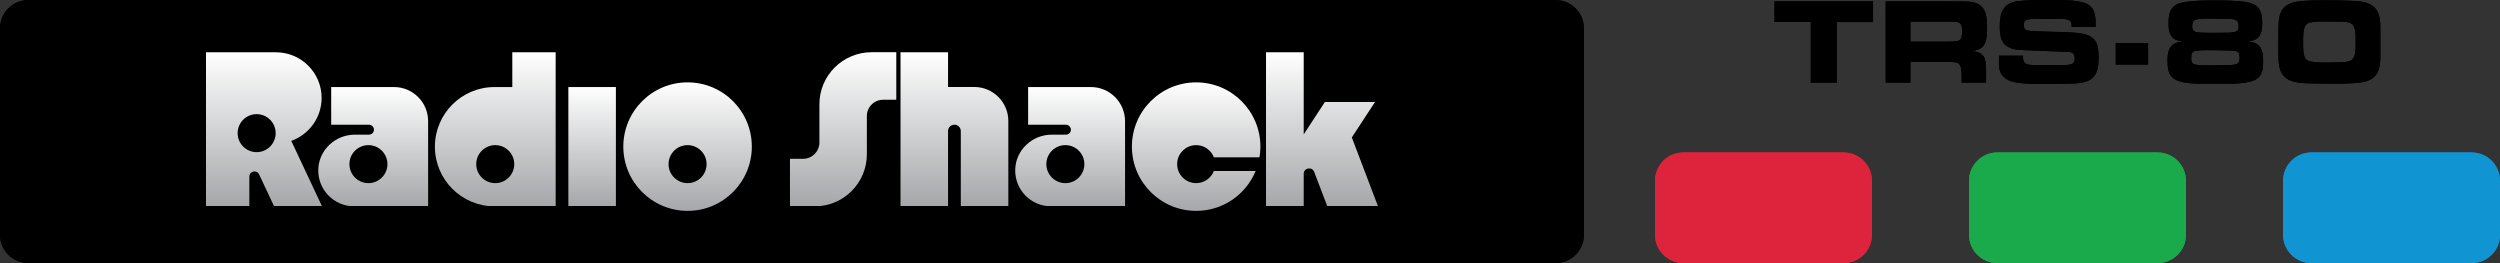 <?xml version="1.0" encoding="UTF-8" standalone="no"?>
<svg
   enable-background="new 0 0 3840 404"
   height="202"
   viewBox="0 0 1920 202"
   width="1920"
   version="1.1"
   id="svg43"
   sodipodi:docname="coco.svg"
   inkscape:version="1.3.2 (091e20e, 2023-11-25)"
   xmlns:inkscape="http://www.inkscape.org/namespaces/inkscape"
   xmlns:sodipodi="http://sodipodi.sourceforge.net/DTD/sodipodi-0.dtd"
   xmlns:xlink="http://www.w3.org/1999/xlink"
   xmlns="http://www.w3.org/2000/svg"
   xmlns:svg="http://www.w3.org/2000/svg">
  <rect x="0" y="0" width="1920" height="202" fill="#333333" stroke="none"/>
  <defs
     id="defs43">
    <linearGradient
       inkscape:collect="always"
       xlink:href="#k"
       id="linearGradient44"
       gradientUnits="userSpaceOnUse"
       x1="909.5"
       y1="133.577"
       x2="909.5"
       y2="316.693" />
    <linearGradient
       inkscape:collect="always"
       xlink:href="#k"
       id="linearGradient45"
       gradientUnits="userSpaceOnUse"
       x1="1295.119"
       y1="80.168"
       x2="1295.119"
       y2="316.693" />
    <linearGradient
       inkscape:collect="always"
       xlink:href="#k"
       id="linearGradient46"
       gradientUnits="userSpaceOnUse"
       x1="1466.002"
       y1="80.168"
       x2="1466.002"
       y2="316.693" />
    <linearGradient
       inkscape:collect="always"
       xlink:href="#k"
       id="linearGradient47"
       gradientUnits="userSpaceOnUse"
       x1="2030.583"
       y1="80.168"
       x2="2030.583"
       y2="316.693" />
    <linearGradient
       inkscape:collect="always"
       xlink:href="#k"
       id="linearGradient48"
       gradientUnits="userSpaceOnUse"
       x1="760.714"
       y1="80.168"
       x2="760.714"
       y2="316.693" />
    <linearGradient
       inkscape:collect="always"
       xlink:href="#k"
       id="linearGradient49"
       gradientUnits="userSpaceOnUse"
       x1="573.191"
       y1="133.577"
       x2="573.191"
       y2="316.693" />
    <linearGradient
       inkscape:collect="always"
       xlink:href="#k"
       id="linearGradient50"
       gradientUnits="userSpaceOnUse"
       x1="1643.634"
       y1="133.577"
       x2="1643.634"
       y2="316.693" />
    <linearGradient
       inkscape:collect="always"
       xlink:href="#k"
       id="linearGradient51"
       gradientUnits="userSpaceOnUse"
       x1="405.427"
       y1="80.168"
       x2="405.427"
       y2="316.693" />
    <linearGradient
       inkscape:collect="always"
       xlink:href="#k"
       id="linearGradient52"
       gradientUnits="userSpaceOnUse"
       x1="1056.136"
       y1="126.424"
       x2="1056.136"
       y2="323.846" />
    <linearGradient
       inkscape:collect="always"
       xlink:href="#k"
       id="linearGradient53"
       gradientUnits="userSpaceOnUse"
       x1="1837.241"
       y1="126.424"
       x2="1837.241"
       y2="323.846" />
  </defs>
  <sodipodi:namedview
     id="namedview43"
     pagecolor="#ffffff"
     bordercolor="#000000"
     borderopacity="0.25"
     inkscape:showpageshadow="2"
     inkscape:pageopacity="0.0"
     inkscape:pagecheckerboard="0"
     inkscape:deskcolor="#d1d1d1"
     inkscape:zoom="0.24557292"
     inkscape:cx="1922.036"
     inkscape:cy="203.60551"
     inkscape:window-width="1312"
     inkscape:window-height="449"
     inkscape:window-x="0"
     inkscape:window-y="23"
     inkscape:window-maximized="0"
     inkscape:current-layer="svg43" />
  <linearGradient
     id="a"
     gradientUnits="userSpaceOnUse"
     x1="909.5"
     x2="909.5"
     xlink:href="#k"
     y1="133.577"
     y2="316.693" />
  <linearGradient
     id="b"
     gradientUnits="userSpaceOnUse"
     x1="1295.119"
     x2="1295.119"
     xlink:href="#k"
     y1="80.168"
     y2="316.693" />
  <linearGradient
     id="c"
     gradientUnits="userSpaceOnUse"
     x1="1466.002"
     x2="1466.002"
     xlink:href="#k"
     y1="80.168"
     y2="316.693" />
  <linearGradient
     id="d"
     gradientUnits="userSpaceOnUse"
     x1="2030.583"
     x2="2030.583"
     xlink:href="#k"
     y1="80.168"
     y2="316.693" />
  <linearGradient
     id="e"
     gradientUnits="userSpaceOnUse"
     x1="760.714"
     x2="760.714"
     xlink:href="#k"
     y1="80.168"
     y2="316.693" />
  <linearGradient
     id="f"
     gradientUnits="userSpaceOnUse"
     x1="573.191"
     x2="573.191"
     xlink:href="#k"
     y1="133.577"
     y2="316.693" />
  <linearGradient
     id="g"
     gradientUnits="userSpaceOnUse"
     x1="1643.634"
     x2="1643.634"
     xlink:href="#k"
     y1="133.577"
     y2="316.693" />
  <linearGradient
     id="h"
     gradientUnits="userSpaceOnUse"
     x1="405.427"
     x2="405.427"
     xlink:href="#k"
     y1="80.168"
     y2="316.693" />
  <linearGradient
     id="i"
     gradientUnits="userSpaceOnUse"
     x1="1056.136"
     x2="1056.136"
     xlink:href="#k"
     y1="126.424"
     y2="323.846" />
  <linearGradient
     id="j"
     gradientUnits="userSpaceOnUse"
     x1="1837.241"
     x2="1837.241"
     xlink:href="#k"
     y1="126.424"
     y2="323.846" />
  <linearGradient
     id="k">
    <stop
       offset="0"
       stop-color="#fff"
       id="stop1" />
    <stop
       offset="1"
       stop-color="#a5a7aa"
       id="stop2" />
    <stop
       offset="1"
       id="stop3" />
  </linearGradient>
  <g
     id="g44"
     transform="scale(0.5,0.5)">
    <g
       transform="translate(0,0.112)"
       id="g43">
      <g
         id="g22">
        <path
           d="M 2389.3,404 H 43.6 C 19.5,404 0,384.5 0,360.4 V 43.6 C 0,19.5 19.5,0 43.6,0 h 2345.7 c 24.1,0 43.6,19.5 43.6,43.6 v 316.7 c 0.1,24.2 -19.4,43.7 -43.6,43.7 z"
           id="path3" />
        <path
           d="m 873,133.6 h 73 v 183.1 h -73 z"
           fill="url(#a)"
           id="path4"
           style="fill:url(#linearGradient44)" />
        <path
           d="m 1258.6,160.1 v 58.7 c 0,13.8 -11.2,25 -25,25 h -20.2 v 73 h 38.1 c 44.2,0 80,-35.8 80,-80 v -58.7 c 0,-13.8 11.2,-25 25,-25 h 20.2 v -73 h -38.1 c -44.2,0.1 -80,35.9 -80,80 z"
           fill="url(#b)"
           id="path5"
           style="fill:url(#linearGradient45)" />
        <path
           d="M 1456.2,133.6 V 80.2 h -73 v 236.5 h 73 V 201.2 c 0,-5.4 4.4,-9.8 9.8,-9.8 5.4,0 9.8,4.4 9.8,9.8 v 115.5 h 73 V 185.8 c 0,-28.9 -23.4,-52.3 -52.3,-52.3 h -40.3 z"
           fill="url(#c)"
           id="path6"
           style="fill:url(#linearGradient46)" />
        <path
           d="M 2116.6,316.7 2076.4,211 2112,156.6 h -77 l -32.5,49.7 V 80.2 h -57.9 v 236.5 h 57.9 v -49.8 c 0,-9.2 12.8,-11.6 16.1,-3 l 20.1,52.7 h 77.9 z"
           fill="url(#d)"
           id="path7"
           style="fill:url(#linearGradient47)" />
        <path
           d="m 786.9,80.2 v 53.4 h -27.3 c -50.6,0 -91.6,41 -91.6,91.6 0,50.6 41,91.6 91.6,91.6 h 27.3 27.3 39.3 V 80.2 Z m -26.2,201 c -16.1,0 -29.2,-13.1 -29.2,-29.2 0,-16.1 13.1,-29.2 29.2,-29.2 16.1,0 29.2,13.1 29.2,29.2 0,16.1 -13.1,29.2 -29.2,29.2 z"
           fill="url(#e)"
           id="path8"
           style="fill:url(#linearGradient48)" />
        <path
           d="m 605.2,133.6 h -96.5 v 57.9 h 58.1 c 4.2,0 7.6,3.4 7.6,7.6 0,4.2 -3.4,7.6 -7.6,7.6 h -21.7 c -30,0 -55.4,23.5 -56.2,53.5 -0.9,31.1 24.1,56.6 55.1,56.6 h 30.4 10.2 53.4 9.4 10.2 v -131 C 657.5,157 634.1,133.6 605.2,133.6 Z m -39.3,147.6 c -16.1,0 -29.2,-13.1 -29.2,-29.2 0,-16.1 13.1,-29.2 29.2,-29.2 16.1,0 29.2,13.1 29.2,29.2 0,16.1 -13.1,29.2 -29.2,29.2 z"
           fill="url(#f)"
           id="path9"
           style="fill:url(#linearGradient49)" />
        <path
           d="m 1675.7,133.6 h -96.5 v 57.9 h 58.1 c 4.2,0 7.6,3.4 7.6,7.6 0,4.2 -3.4,7.6 -7.6,7.6 h -21.7 c -30,0 -55.4,23.5 -56.2,53.5 -0.9,31.1 24.1,56.6 55.1,56.6 h 30.4 10.2 53.4 9.4 10.2 v -131 c -0.2,-28.8 -23.6,-52.2 -52.4,-52.2 z m -39.3,147.6 c -16.1,0 -29.2,-13.1 -29.2,-29.2 0,-16.1 13.1,-29.2 29.2,-29.2 16.1,0 29.2,13.1 29.2,29.2 0,16.1 -13.1,29.2 -29.2,29.2 z"
           fill="url(#g)"
           id="path10"
           style="fill:url(#linearGradient50)" />
        <path
           d="m 447.4,216.3 c 27.1,-9.7 46.6,-35.6 46.6,-66 0,-38.7 -31.4,-70.1 -70.1,-70.1 -1.4,0 -107.5,0 -107.5,0 V 316.7 H 383 v -45.6 c 0,-8.4 11.4,-11 15,-3.3 l 23,48.9 h 73.6 z m -53.2,17.3 c -16.1,0 -29.2,-13.1 -29.2,-29.2 0,-16.1 13.1,-29.2 29.2,-29.2 16.1,0 29.2,13.1 29.2,29.2 0,16.1 -13,29.2 -29.2,29.2 z"
           fill="url(#h)"
           id="path11"
           style="fill:url(#linearGradient51)" />
        <path
           d="m 1056.1,126.4 c -54.5,0 -98.7,44.2 -98.7,98.7 0,54.5 44.2,98.7 98.7,98.7 54.5,0 98.7,-44.2 98.7,-98.7 0,-54.5 -44.1,-98.7 -98.7,-98.7 z m 0,154.8 c -16.1,0 -29.2,-13.1 -29.2,-29.2 0,-16.1 13.1,-29.2 29.2,-29.2 16.1,0 29.2,13.1 29.2,29.2 0,16.1 -13,29.2 -29.2,29.2 z"
           fill="url(#i)"
           id="path12"
           style="fill:url(#linearGradient52)" />
        <path
           d="m 1864.5,262.5 c -4.2,10.9 -14.8,18.7 -27.2,18.7 -16.1,0 -29.2,-13.1 -29.2,-29.2 0,-16.1 13.1,-29.2 29.2,-29.2 12.4,0 23,7.8 27.2,18.7 h 70.1 c 0.9,-5.3 1.4,-10.8 1.4,-16.4 0,-54.5 -44.2,-98.7 -98.7,-98.7 -54.5,0 -98.7,44.2 -98.7,98.7 0,54.5 44.2,98.7 98.7,98.7 41.3,0 76.6,-25.3 91.4,-61.3 z"
           fill="url(#j)"
           id="path13"
           style="fill:url(#linearGradient53)" />
        <path
           d="m 2821.3,33.7 v 93.2 h -39.9 V 33.7 h -55.7 V 1.9 H 2877 v 31.9 h -55.7 z"
           id="path14" />
        <path
           d="m 3047.8,68.4 c -4.1,7.1 -11.4,8.8 -19.1,10.1 18.9,1.3 21.9,10.5 21.9,27.9 v 20.4 h -37.5 c 0,-7.5 0.4,-15.4 -1.1,-22.7 -1.7,-8.2 -7.5,-9 -15,-9 h -62.6 v 31.7 h -38 V 1.9 h 92 c 6.7,0 13.7,0.2 20.4,0.2 14.2,0.2 30.2,-1.3 38.6,12.7 4.9,8.1 4.5,19.3 4.5,28.3 0,8.3 0.2,18 -4.1,25.3 z m -49.7,-35.2 h -63.7 v 30.7 h 53.6 c 2.8,0 5.6,-0.2 8.4,-0.2 13.7,-0.4 17.4,-0.7 17.4,-15.7 0,-12.8 -3.1,-14.8 -15.7,-14.8 z"
           id="path15" />
        <path
           d="m 3215,118.8 c -9,9.7 -28.7,9.4 -40.9,9.6 -9.7,0.4 -19.5,0.4 -29.2,0.4 -16.3,0 -36,0.6 -51.9,-3 -6,-1.3 -11.2,-3.7 -15.6,-8.1 -6.4,-6.2 -7.1,-14.2 -7.1,-22.7 0,-3.2 0.2,-6.4 0.4,-9.6 h 36.7 c 0,2.8 0,5.4 0.9,8.1 0.6,1.7 1.3,2.8 2.8,3.9 3.6,2.8 14.2,2.4 18.4,2.4 5.4,0 10.7,0.2 16.1,0.2 6.7,0 13.3,-0.2 20.1,-0.2 4.7,0 16.5,0.6 19.7,-3.9 1.3,-2.1 1.3,-4.9 1.3,-7.1 0,-9.6 -7.5,-9.2 -15.2,-9.4 -20.1,-0.6 -40.1,-1.7 -60.2,-2.4 -10.9,-0.4 -24.7,-0.7 -32.6,-9.6 -6.6,-7.3 -7.1,-17.8 -7.1,-27.2 0,-22.3 5.8,-36.4 29.8,-38.8 16.1,-1.7 32.8,-1.5 49.1,-1.5 15.7,0 32.4,-0.4 47.8,3.4 17.1,4.3 20.6,15.6 20.6,31.9 v 6 H 3182 v -1.9 c 0,-3.6 -0.4,-6.2 -3.6,-8.2 -3.6,-2.4 -12,-2.2 -16.1,-2.2 h -32.4 c -3.9,0 -15,-0.2 -18.4,2.2 -2.4,1.7 -3,4.7 -3,7.5 0,2.2 0.6,5.2 2.4,6.7 1.3,1.1 3.2,1.5 4.9,1.7 4.3,0.7 8.8,0.7 13.1,0.9 8.4,0.4 16.9,0.7 25.3,0.9 14.4,0.4 35.1,0.2 49.1,3.9 4.5,1.3 8.4,3.2 12,6.4 7.7,6.7 8.1,19.7 8.1,29.1 0,10.6 -0.9,22.6 -8.4,30.6 z"
           id="path16" />
        <path
           d="m 3466.8,120.7 c -12.4,9 -42.2,7.7 -57,7.7 h -17.1 c -15.4,0 -40.7,1.1 -53.8,-7.7 -8.8,-6 -9.6,-18 -9.6,-27.7 0,-8.2 0.7,-17.1 6.7,-23.2 4.5,-4.7 11.4,-5.6 17.6,-6.7 -2.8,-0.2 -5.8,-0.4 -8.6,-1.1 -12.6,-3.4 -14.2,-15.7 -14.2,-27 0,-18.2 5.4,-28.9 24.4,-31.9 15.6,-2.4 31.9,-2.6 47.6,-2.6 8.6,0 17.2,0.2 25.9,0.6 11.1,0.6 26.8,0.9 36.2,7.3 8.6,5.8 9.9,17.6 9.9,27.2 0,7.3 -0.9,15.7 -5.8,21.4 -4.5,5.2 -10.5,5.8 -17.1,6.2 6.7,1.1 12.6,1.9 17.6,6.7 6.6,6.2 6.7,17.1 6.7,25.5 0.1,9.2 -1.2,19.5 -9.4,25.3 z M 3437.7,80 c -2.8,-2.8 -13.1,-2.6 -16.7,-2.6 -6.7,-0.2 -13.5,-0.4 -20.2,-0.4 -6.2,0 -28.1,-0.6 -32.2,2.4 -2.8,2.1 -2.8,6.7 -2.8,9.9 0,2.8 0.2,6 2.4,8.1 4.3,3.8 27.4,2.8 32.8,2.8 6.6,0 13.1,-0.2 19.7,-0.4 4.7,0 15.9,0.6 18.4,-4.9 0.9,-2.1 0.9,-4.9 0.9,-7.1 0,-2.5 -0.2,-5.9 -2.3,-7.8 z M 3421,28.9 c -7.5,-0.2 -14.8,-0.4 -22.3,-0.4 -7.7,0 -15.7,-0.2 -23.4,0.9 -6.4,0.9 -8.1,4.3 -8.1,10.5 0,6.6 2.2,8.8 8.6,9.6 13.3,1.3 27.6,0.7 40.9,0.7 4.3,0 16.9,0 19.9,-3 1.9,-1.9 1.9,-5.4 1.9,-7.9 0,-10.8 -8.8,-10.2 -17.5,-10.4 z"
           id="path17" />
        <path
           d="m 3628.4,126.2 c -15,2.4 -35.2,2.2 -50.4,2.2 -9.4,0 -18.6,-0.2 -27.9,-0.4 -20.6,-0.4 -44.6,-1.1 -49.1,-26.1 -2.1,-11.6 -1.5,-25.7 -1.5,-37.5 0,-7.5 0,-14.8 0.2,-22.3 0.2,-10.5 0.9,-22.5 8.6,-30.6 5.1,-5.2 12.2,-7.9 19.3,-9 15,-2.4 35.1,-2.2 50.4,-2.2 9.2,0 18.6,0.4 27.7,0.6 32.1,0.8 50.6,4.1 50.6,41.2 v 44.6 c 0,20.9 -5.3,35.7 -27.9,39.5 z m -18.2,-91 c -4.3,-1.9 -10.7,-2.1 -15.4,-2.1 -7.5,0 -15,-0.2 -22.7,-0.2 -7.7,0 -16.1,-0.2 -23.6,1.5 -2.2,0.6 -4.5,1.3 -6.2,3.2 -5.1,5.2 -4.7,20.1 -4.7,26.8 0,6.2 -0.4,20.8 3.9,25.9 1.9,2.2 4.1,3.2 6.9,3.9 8.1,1.9 21.4,1.9 29.8,1.7 l 16.5,-0.4 c 4.7,-0.2 11.1,-0.2 15.4,-2.3 9.4,-4.1 8.1,-20.6 8.1,-28.9 0,-8.1 1.4,-24.7 -8,-29.1 z"
           id="path18" />
        <path
           d="m 3249.8,65.9 h 49.7 v 33.2 h -49.7 z"
           id="path19" />
        <path
           d="m 2831.7,404 h -246 c -24.1,0 -43.6,-19.5 -43.6,-43.6 v -82.7 c 0,-24.1 19.5,-43.6 43.6,-43.6 h 246 c 24.1,0 43.6,19.5 43.6,43.6 v 82.7 c 0.1,24.1 -19.5,43.6 -43.6,43.6 z"
           fill="#dd243c"
           id="path20" />
        <path
           d="m 3314,404 h -246 c -24.1,0 -43.6,-19.5 -43.6,-43.6 v -82.7 c 0,-24.1 19.5,-43.6 43.6,-43.6 h 246 c 24.1,0 43.6,19.5 43.6,43.6 v 82.7 c 0.1,24.1 -19.5,43.6 -43.6,43.6 z"
           fill="#1aaa4b"
           id="path21" />
        <path
           d="m 3796.4,404 h -246 c -24.1,0 -43.6,-19.5 -43.6,-43.6 v -82.7 c 0,-24.1 19.5,-43.6 43.6,-43.6 h 246 c 24.1,0 43.6,19.5 43.6,43.6 v 82.7 c 0,24.1 -19.5,43.6 -43.6,43.6 z"
           fill="#1094d2"
           id="path22" />
      </g>
      <g
         id="g42">
        <path
           d="M 2389.3,404 H 43.6 C 19.5,404 0,384.5 0,360.4 V 43.6 C 0,19.5 19.5,0 43.6,0 h 2345.7 c 24.1,0 43.6,19.5 43.6,43.6 v 316.7 c 0.1,24.2 -19.4,43.7 -43.6,43.7 z"
           id="path23" />
        <path
           d="m 873,133.6 h 73 v 183.1 h -73 z"
           fill="url(#a)"
           id="path24"
           style="fill:url(#a)" />
        <path
           d="m 1258.6,160.1 v 58.7 c 0,13.8 -11.2,25 -25,25 h -20.2 v 73 h 38.1 c 44.2,0 80,-35.8 80,-80 v -58.7 c 0,-13.8 11.2,-25 25,-25 h 20.2 v -73 h -38.1 c -44.2,0.1 -80,35.9 -80,80 z"
           fill="url(#b)"
           id="path25"
           style="fill:url(#b)" />
        <path
           d="M 1456.2,133.6 V 80.2 h -73 v 236.5 h 73 V 201.2 c 0,-5.4 4.4,-9.8 9.8,-9.8 5.4,0 9.8,4.4 9.8,9.8 v 115.5 h 73 V 185.8 c 0,-28.9 -23.4,-52.3 -52.3,-52.3 h -40.3 z"
           fill="url(#c)"
           id="path26"
           style="fill:url(#c)" />
        <path
           d="M 2116.6,316.7 2076.4,211 2112,156.6 h -77 l -32.5,49.7 V 80.2 h -57.9 v 236.5 h 57.9 v -49.8 c 0,-9.2 12.8,-11.6 16.1,-3 l 20.1,52.7 h 77.9 z"
           fill="url(#d)"
           id="path27"
           style="fill:url(#d)" />
        <path
           d="m 786.9,80.2 v 53.4 h -27.3 c -50.6,0 -91.6,41 -91.6,91.6 0,50.6 41,91.6 91.6,91.6 h 27.3 27.3 39.3 V 80.2 Z m -26.2,201 c -16.1,0 -29.2,-13.1 -29.2,-29.2 0,-16.1 13.1,-29.2 29.2,-29.2 16.1,0 29.2,13.1 29.2,29.2 0,16.1 -13.1,29.2 -29.2,29.2 z"
           fill="url(#e)"
           id="path28"
           style="fill:url(#e)" />
        <path
           d="m 605.2,133.6 h -96.5 v 57.9 h 58.1 c 4.2,0 7.6,3.4 7.6,7.6 0,4.2 -3.4,7.6 -7.6,7.6 h -21.7 c -30,0 -55.4,23.5 -56.2,53.5 -0.9,31.1 24.1,56.6 55.1,56.6 h 30.4 10.2 53.4 9.4 10.2 v -131 C 657.5,157 634.1,133.6 605.2,133.6 Z m -39.3,147.6 c -16.1,0 -29.2,-13.1 -29.2,-29.2 0,-16.1 13.1,-29.2 29.2,-29.2 16.1,0 29.2,13.1 29.2,29.2 0,16.1 -13.1,29.2 -29.2,29.2 z"
           fill="url(#f)"
           id="path29"
           style="fill:url(#f)" />
        <path
           d="m 1675.7,133.6 h -96.5 v 57.9 h 58.1 c 4.2,0 7.6,3.4 7.6,7.6 0,4.2 -3.4,7.6 -7.6,7.6 h -21.7 c -30,0 -55.4,23.5 -56.2,53.5 -0.9,31.1 24.1,56.6 55.1,56.6 h 30.4 10.2 53.4 9.4 10.2 v -131 c -0.2,-28.8 -23.6,-52.2 -52.4,-52.2 z m -39.3,147.6 c -16.1,0 -29.2,-13.1 -29.2,-29.2 0,-16.1 13.1,-29.2 29.2,-29.2 16.1,0 29.2,13.1 29.2,29.2 0,16.1 -13.1,29.2 -29.2,29.2 z"
           fill="url(#g)"
           id="path30"
           style="fill:url(#g)" />
        <path
           d="m 447.4,216.3 c 27.1,-9.7 46.6,-35.6 46.6,-66 0,-38.7 -31.4,-70.1 -70.1,-70.1 -1.4,0 -107.5,0 -107.5,0 V 316.7 H 383 v -45.6 c 0,-8.4 11.4,-11 15,-3.3 l 23,48.9 h 73.6 z m -53.2,17.3 c -16.1,0 -29.2,-13.1 -29.2,-29.2 0,-16.1 13.1,-29.2 29.2,-29.2 16.1,0 29.2,13.1 29.2,29.2 0,16.1 -13,29.2 -29.2,29.2 z"
           fill="url(#h)"
           id="path31"
           style="fill:url(#h)" />
        <path
           d="m 1056.1,126.4 c -54.5,0 -98.7,44.2 -98.7,98.7 0,54.5 44.2,98.7 98.7,98.7 54.5,0 98.7,-44.2 98.7,-98.7 0,-54.5 -44.1,-98.7 -98.7,-98.7 z m 0,154.8 c -16.1,0 -29.2,-13.1 -29.2,-29.2 0,-16.1 13.1,-29.2 29.2,-29.2 16.1,0 29.2,13.1 29.2,29.2 0,16.1 -13,29.2 -29.2,29.2 z"
           fill="url(#i)"
           id="path32"
           style="fill:url(#i)" />
        <path
           d="m 1864.5,262.5 c -4.2,10.9 -14.8,18.7 -27.2,18.7 -16.1,0 -29.2,-13.1 -29.2,-29.2 0,-16.1 13.1,-29.2 29.2,-29.2 12.4,0 23,7.8 27.2,18.7 h 70.1 c 0.9,-5.3 1.4,-10.8 1.4,-16.4 0,-54.5 -44.2,-98.7 -98.7,-98.7 -54.5,0 -98.7,44.2 -98.7,98.7 0,54.5 44.2,98.7 98.7,98.7 41.3,0 76.6,-25.3 91.4,-61.3 z"
           fill="url(#j)"
           id="path33"
           style="fill:url(#j)" />
        <path
           d="m 2821.3,33.7 v 93.2 h -39.9 V 33.7 h -55.7 V 1.9 H 2877 v 31.9 h -55.7 z"
           id="path34" />
        <path
           d="m 3047.8,68.4 c -4.1,7.1 -11.4,8.8 -19.1,10.1 18.9,1.3 21.9,10.5 21.9,27.9 v 20.4 h -37.5 c 0,-7.5 0.4,-15.4 -1.1,-22.7 -1.7,-8.2 -7.5,-9 -15,-9 h -62.6 v 31.7 h -38 V 1.9 h 92 c 6.7,0 13.7,0.2 20.4,0.2 14.2,0.2 30.2,-1.3 38.6,12.7 4.9,8.1 4.5,19.3 4.5,28.3 0,8.3 0.2,18 -4.1,25.3 z m -49.7,-35.2 h -63.7 v 30.7 h 53.6 c 2.8,0 5.6,-0.2 8.4,-0.2 13.7,-0.4 17.4,-0.7 17.4,-15.7 0,-12.8 -3.1,-14.8 -15.7,-14.8 z"
           id="path35" />
        <path
           d="m 3215,118.8 c -9,9.7 -28.7,9.4 -40.9,9.6 -9.7,0.4 -19.5,0.4 -29.2,0.4 -16.3,0 -36,0.6 -51.9,-3 -6,-1.3 -11.2,-3.7 -15.6,-8.1 -6.4,-6.2 -7.1,-14.2 -7.1,-22.7 0,-3.2 0.2,-6.4 0.4,-9.6 h 36.7 c 0,2.8 0,5.4 0.9,8.1 0.6,1.7 1.3,2.8 2.8,3.9 3.6,2.8 14.2,2.4 18.4,2.4 5.4,0 10.7,0.2 16.1,0.2 6.7,0 13.3,-0.2 20.1,-0.2 4.7,0 16.5,0.6 19.7,-3.9 1.3,-2.1 1.3,-4.9 1.3,-7.1 0,-9.6 -7.5,-9.2 -15.2,-9.4 -20.1,-0.6 -40.1,-1.7 -60.2,-2.4 -10.9,-0.4 -24.7,-0.7 -32.6,-9.6 -6.6,-7.3 -7.1,-17.8 -7.1,-27.2 0,-22.3 5.8,-36.4 29.8,-38.8 16.1,-1.7 32.8,-1.5 49.1,-1.5 15.7,0 32.4,-0.4 47.8,3.4 17.1,4.3 20.6,15.6 20.6,31.9 v 6 H 3182 v -1.9 c 0,-3.6 -0.4,-6.2 -3.6,-8.2 -3.6,-2.4 -12,-2.2 -16.1,-2.2 h -32.4 c -3.9,0 -15,-0.2 -18.4,2.2 -2.4,1.7 -3,4.7 -3,7.5 0,2.2 0.6,5.2 2.4,6.7 1.3,1.1 3.2,1.5 4.9,1.7 4.3,0.7 8.8,0.7 13.1,0.9 8.4,0.4 16.9,0.7 25.3,0.9 14.4,0.4 35.1,0.2 49.1,3.9 4.5,1.3 8.4,3.2 12,6.4 7.7,6.7 8.1,19.7 8.1,29.1 0,10.6 -0.9,22.6 -8.4,30.6 z"
           id="path36" />
        <path
           d="m 3466.8,120.7 c -12.4,9 -42.2,7.7 -57,7.7 h -17.1 c -15.4,0 -40.7,1.1 -53.8,-7.7 -8.8,-6 -9.6,-18 -9.6,-27.7 0,-8.2 0.7,-17.1 6.7,-23.2 4.5,-4.7 11.4,-5.6 17.6,-6.7 -2.8,-0.2 -5.8,-0.4 -8.6,-1.1 -12.6,-3.4 -14.2,-15.7 -14.2,-27 0,-18.2 5.4,-28.9 24.4,-31.9 15.6,-2.4 31.9,-2.6 47.6,-2.6 8.6,0 17.2,0.2 25.9,0.6 11.1,0.6 26.8,0.9 36.2,7.3 8.6,5.8 9.9,17.6 9.9,27.2 0,7.3 -0.9,15.7 -5.8,21.4 -4.5,5.2 -10.5,5.8 -17.1,6.2 6.7,1.1 12.6,1.9 17.6,6.7 6.6,6.2 6.7,17.1 6.7,25.5 0.1,9.2 -1.2,19.5 -9.4,25.3 z M 3437.7,80 c -2.8,-2.8 -13.1,-2.6 -16.7,-2.6 -6.7,-0.2 -13.5,-0.4 -20.2,-0.4 -6.2,0 -28.1,-0.6 -32.2,2.4 -2.8,2.1 -2.8,6.7 -2.8,9.9 0,2.8 0.2,6 2.4,8.1 4.3,3.8 27.4,2.8 32.8,2.8 6.6,0 13.1,-0.2 19.7,-0.4 4.7,0 15.9,0.6 18.4,-4.9 0.9,-2.1 0.9,-4.9 0.9,-7.1 0,-2.5 -0.2,-5.9 -2.3,-7.8 z M 3421,28.9 c -7.5,-0.2 -14.8,-0.4 -22.3,-0.4 -7.7,0 -15.7,-0.2 -23.4,0.9 -6.4,0.9 -8.1,4.3 -8.1,10.5 0,6.6 2.2,8.8 8.6,9.6 13.3,1.3 27.6,0.7 40.9,0.7 4.3,0 16.9,0 19.9,-3 1.9,-1.9 1.9,-5.4 1.9,-7.9 0,-10.8 -8.8,-10.2 -17.5,-10.4 z"
           id="path37" />
        <path
           d="m 3628.4,126.2 c -15,2.4 -35.2,2.2 -50.4,2.2 -9.4,0 -18.6,-0.2 -27.9,-0.4 -20.6,-0.4 -44.6,-1.1 -49.1,-26.1 -2.1,-11.6 -1.5,-25.7 -1.5,-37.5 0,-7.5 0,-14.8 0.2,-22.3 0.2,-10.5 0.9,-22.5 8.6,-30.6 5.1,-5.2 12.2,-7.9 19.3,-9 15,-2.4 35.1,-2.2 50.4,-2.2 9.2,0 18.6,0.4 27.7,0.6 32.1,0.8 50.6,4.1 50.6,41.2 v 44.6 c 0,20.9 -5.3,35.7 -27.9,39.5 z m -18.2,-91 c -4.3,-1.9 -10.7,-2.1 -15.4,-2.1 -7.5,0 -15,-0.2 -22.7,-0.2 -7.7,0 -16.1,-0.2 -23.6,1.5 -2.2,0.6 -4.5,1.3 -6.2,3.2 -5.1,5.2 -4.7,20.1 -4.7,26.8 0,6.2 -0.4,20.8 3.9,25.9 1.9,2.2 4.1,3.2 6.9,3.9 8.1,1.9 21.4,1.9 29.8,1.7 l 16.5,-0.4 c 4.7,-0.2 11.1,-0.2 15.4,-2.3 9.4,-4.1 8.1,-20.6 8.1,-28.9 0,-8.1 1.4,-24.7 -8,-29.1 z"
           id="path38" />
        <path
           d="m 3249.8,65.9 h 49.7 v 33.2 h -49.7 z"
           id="path39" />
        <path
           d="m 2831.7,404 h -246 c -24.1,0 -43.6,-19.5 -43.6,-43.6 v -82.7 c 0,-24.1 19.5,-43.6 43.6,-43.6 h 246 c 24.1,0 43.6,19.5 43.6,43.6 v 82.7 c 0.1,24.1 -19.5,43.6 -43.6,43.6 z"
           fill="#dd243c"
           id="path40" />
        <path
           d="m 3314,404 h -246 c -24.1,0 -43.6,-19.5 -43.6,-43.6 v -82.7 c 0,-24.1 19.5,-43.6 43.6,-43.6 h 246 c 24.1,0 43.6,19.5 43.6,43.6 v 82.7 c 0.1,24.1 -19.5,43.6 -43.6,43.6 z"
           fill="#1aaa4b"
           id="path41" />
        <path
           d="m 3796.4,404 h -246 c -24.1,0 -43.6,-19.5 -43.6,-43.6 v -82.7 c 0,-24.1 19.5,-43.6 43.6,-43.6 h 246 c 24.1,0 43.6,19.5 43.6,43.6 v 82.7 c 0,24.1 -19.5,43.6 -43.6,43.6 z"
           fill="#1094d2"
           id="path42" />
      </g>
    </g>
  </g>
</svg>
